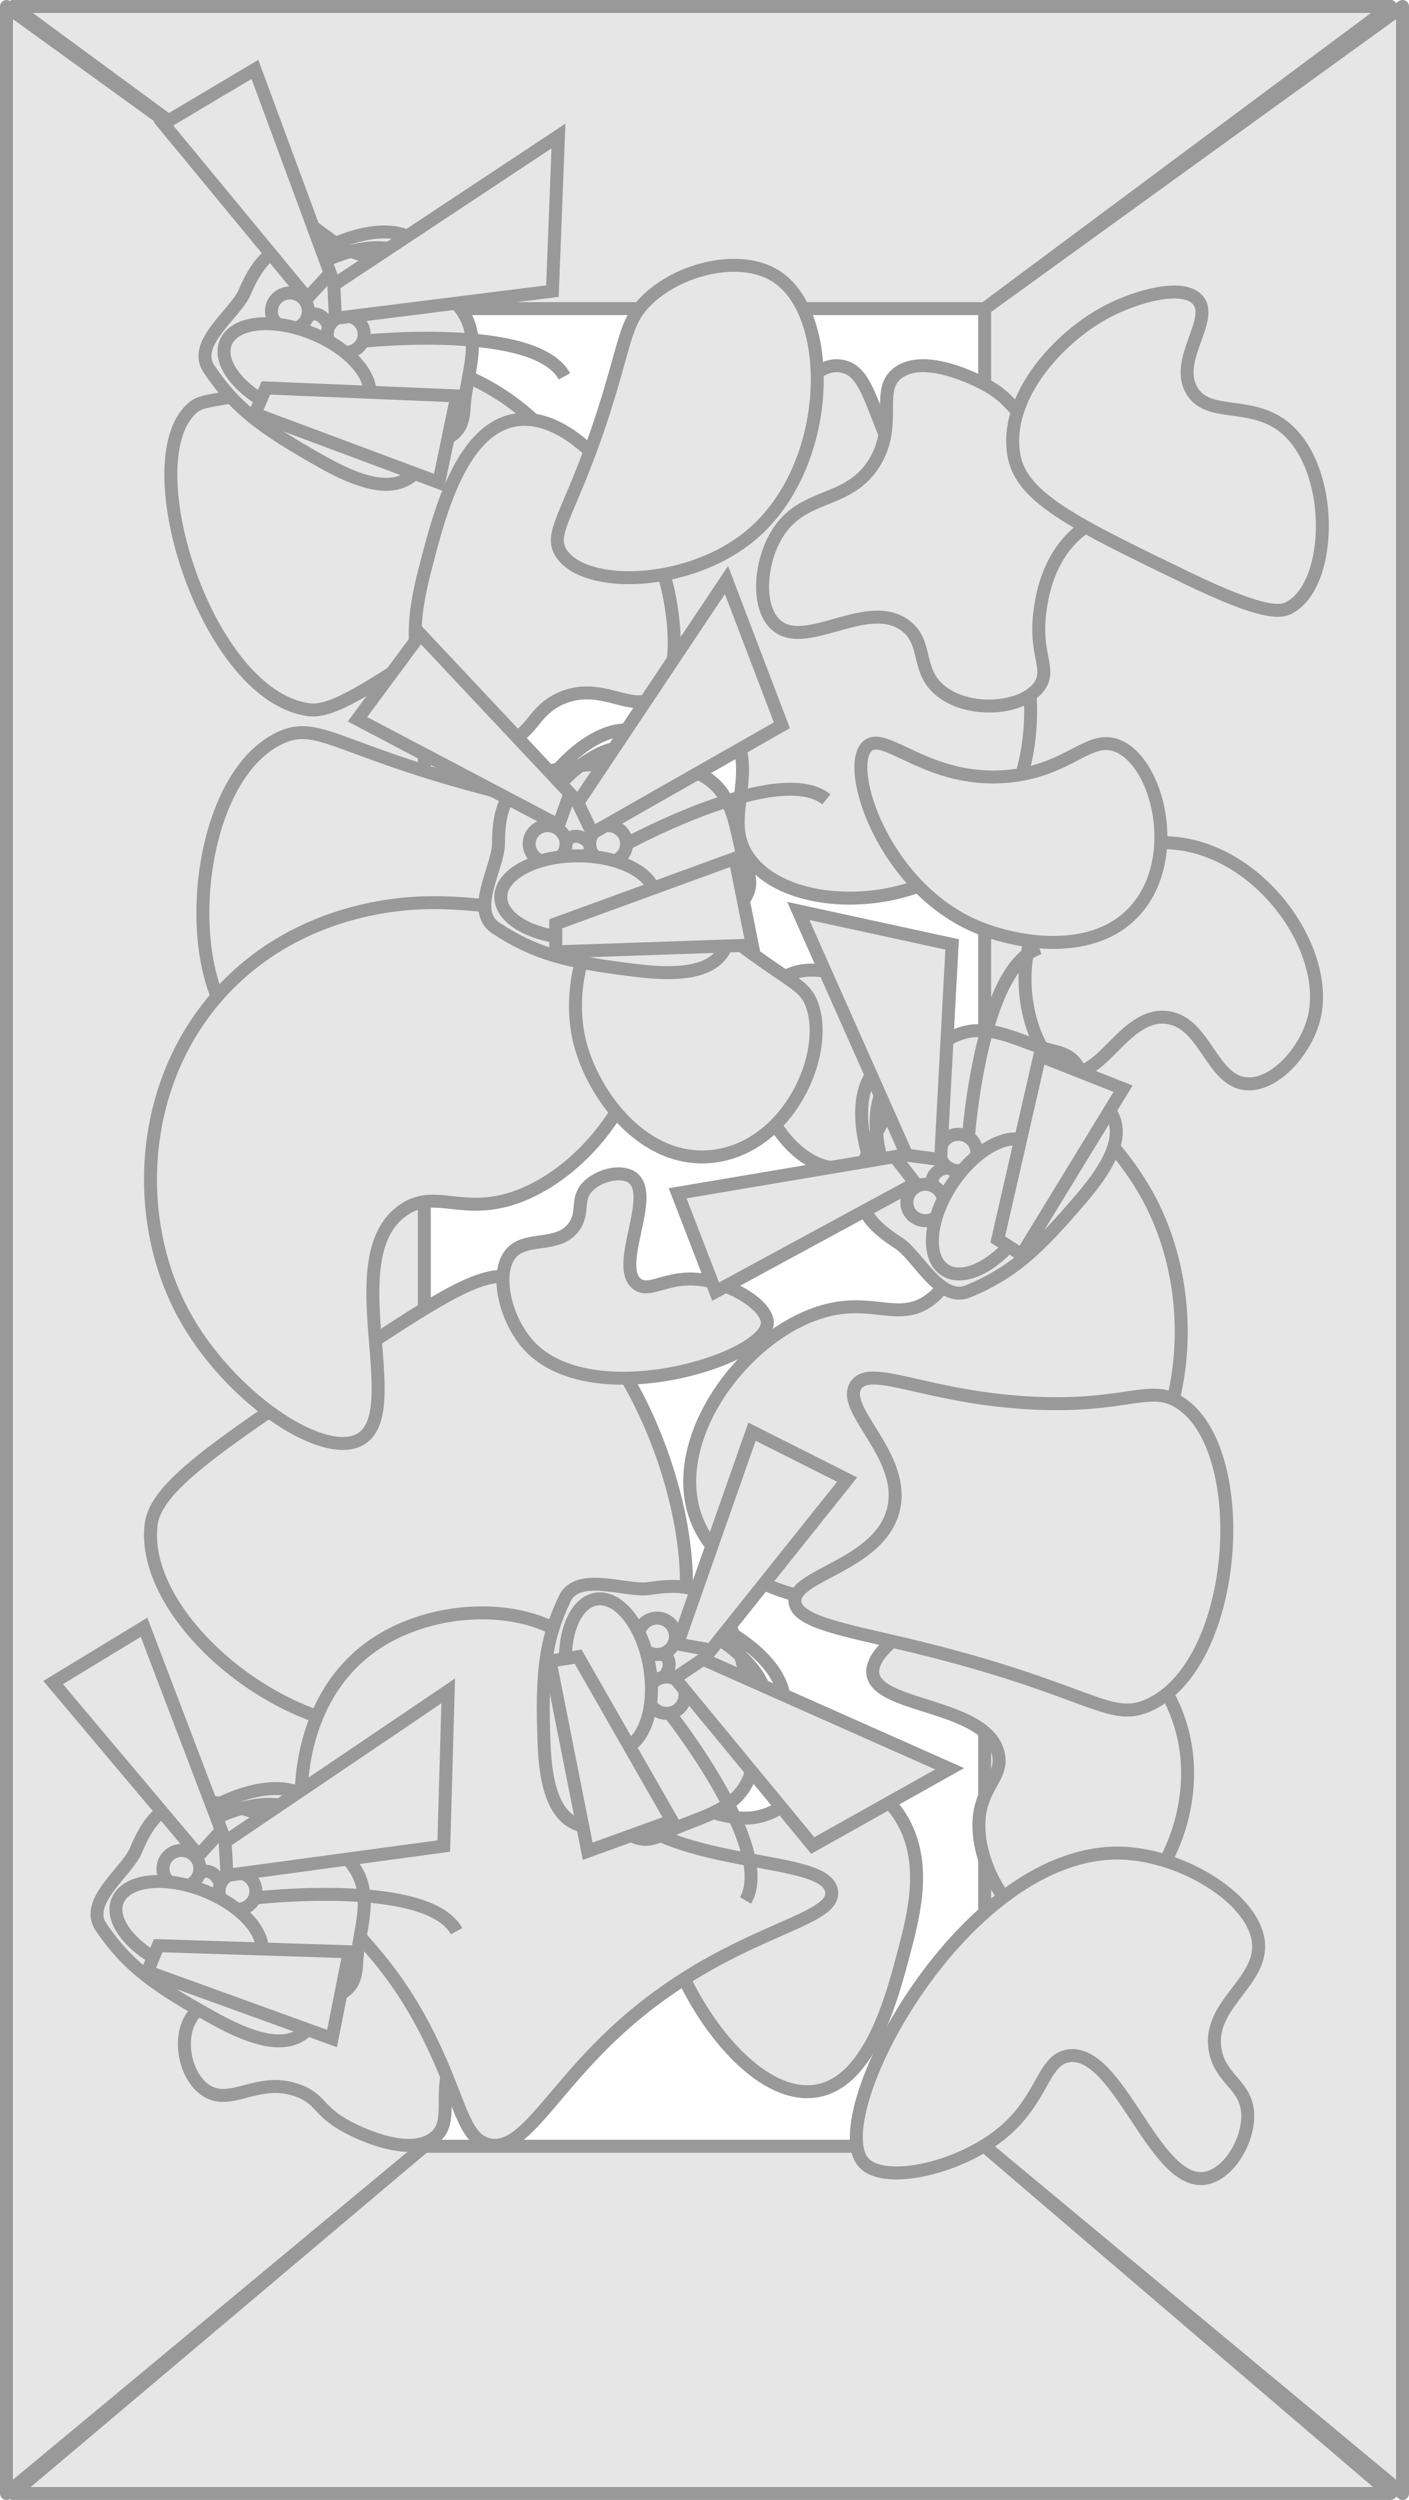 <svg id="Layer_1" data-name="Layer 1" xmlns="http://www.w3.org/2000/svg" viewBox="0 0 1087.61 1928.97"><defs><style>.cls-1,.cls-2{fill:#e6e6e6;}.cls-1,.cls-2,.cls-3{stroke:#999;stroke-width:10px;}.cls-1{stroke-linejoin:round;}.cls-2,.cls-3{stroke-miterlimit:10;}.cls-3{fill:none;}</style></defs><title>colorsnap-background</title><polygon class="cls-1" points="760.06 1656.06 1082.61 1923.97 1082.61 5 760.06 238.13 760.06 1656.06"/><polygon class="cls-1" points="327.55 1656.06 5 1923.97 5 5 327.55 238.13 327.55 1656.06"/><polygon class="cls-1" points="327.55 238.13 10.03 5 1073.36 5 760.06 238.13 327.55 238.13"/><polygon class="cls-1" points="327.55 1656.06 10.03 1923.97 1073.36 1923.97 760.06 1656.06 327.55 1656.06"/><path class="cls-2" d="M2758.92,4802.05c-143.3-34-157-61.66-189-46.52-68.83,32.6-79.2,195.81-23.62,232.59,23.36,15.46,40.21-3.44,113.39,0,81.89,3.85,125.28,30.55,137,14,13.25-18.76-40.31-55.57-28.35-97.69s77.84-48.87,75.59-69.78C2842.31,4819.25,2805.7,4813.16,2758.92,4802.05Z" transform="translate(-2354 -4186)"/><path class="cls-2" d="M2905.38,4557.08c-84.49,77.58-168.62,82-165.36,107,4.21,32.2,142.73,12.46,179.53,83.73,20.73,40.16-10.2,71.69,14.17,102.34,29.58,37.2,114.14,39.77,165.36,0,48.37-37.56,56.23-104.52,47.24-148.86-13.17-64.94-59.21-65.24-103.94-167.46-16.91-38.64-20.2-61.15-37.8-65.12C2977.71,4462.63,2957.8,4508.94,2905.38,4557.08Z" transform="translate(-2354 -4186)"/><path class="cls-2" d="M2985.7,5199c-59.39,19.56-116.48,98.09-94.49,158.16,26.22,71.63,147.66,70,160.63,69.78,18.8-.26,96.84-3.73,155.91-65.12,67.39-70,72.86-176.78,33.07-251.2-34.48-64.49-108.08-114.29-137-97.69-37.12,21.3,18.6,140.88-33.07,176.77C3046.43,5206.6,3026.06,5185.73,2985.7,5199Z" transform="translate(-2354 -4186)"/><path class="cls-2" d="M2744.75,5171.11c102.47,12.57,177.47,248.52,118.11,302.37-9.79,8.89-16.48,6.67-80.32,18.61-100.93,18.87-104.09,28.11-132.28,27.91-87-.62-188.52-89.57-179.53-158.16,3.69-28.18,49.76-59.48,141.73-120.95C2685,5192.45,2721.68,5168.28,2744.75,5171.11Z" transform="translate(-2354 -4186)"/><path class="cls-2" d="M3109.75,5590.11c-2.65,38.8,30.18,90.42,71,92.2,48.73,2.12,76.85-68,79.86-75.53,4.36-10.86,21-56.52-1.2-105.17-25.34-55.5-87.26-84.24-140.9-79.23-46.48,4.34-93.63,34.68-90.73,55.27,3.72,26.43,87.93,23.1,96.8,61.38C3128.8,5557,3111.55,5563.74,3109.75,5590.11Z" transform="translate(-2354 -4186)"/><path class="cls-2" d="M2867.59,5673.51c15.6,61.24,70.42,135.23,118.11,125.6,40.09-8.1,56.83-71.62,66.14-107,7.86-29.85,19.14-72.65-4.72-107-11.53-16.58-34.89-36.44-56.69-32.56-19.64,3.49-19.09,22.88-42.52,32.56-30.34,12.53-52.4-11.25-70.87,0C2855.23,5598.41,2860.81,5646.91,2867.59,5673.51Z" transform="translate(-2354 -4186)"/><path class="cls-2" d="M2579.4,5650.25c-1,8.19-3.8,31.46-18.9,51.17-22.9,29.89-51.83,22.57-61.42,46.52-6.87,17.16-.4,41.86,14.17,51.17,19.5,12.46,39.85-11.38,70.87,0,17.7,6.49,15.15,15.75,37.8,27.91,5.63,3,45.24,23.64,66.14,9.3,19-13,.36-39.64,18.9-69.78,20.29-33,55.57-22.18,75.59-55.82,13.24-22.26,15.47-56.68,0-69.78-23.07-19.52-70,21.46-99.21,0-18.35-13.48-7.6-35.32-28.35-51.17-22.36-17.09-63.32-13.47-75.59,4.65C2570.58,5607.45,2583.28,5618.09,2579.4,5650.25Z" transform="translate(-2354 -4186)"/><path class="cls-2" d="M3052.64,5454.71c143.3,34,157,61.66,189,46.52,68.83-32.6,79.2-195.81,23.62-232.59-23.36-15.46-40.21,3.44-113.39,0-81.89-3.85-125.28-30.55-137-14-13.26,18.76,40.31,55.57,28.35,97.69s-77.84,48.87-75.59,69.78C2969.25,5437.51,3005.86,5443.6,3052.64,5454.71Z" transform="translate(-2354 -4186)"/><path class="cls-2" d="M2830.58,5752.42c84.49-77.58,168.62-82,165.36-107-4.21-32.2-142.73-12.46-179.53-83.73-20.73-40.16,10.2-71.69-14.17-102.34-29.58-37.2-114.14-39.77-165.36,0-48.37,37.56-56.23,104.52-47.24,148.86,13.17,64.94,59.21,65.24,103.94,167.46,16.91,38.64,20.2,61.15,37.8,65.12C2758.25,5846.87,2778.16,5800.56,2830.58,5752.42Z" transform="translate(-2354 -4186)"/><path class="cls-2" d="M2750.26,5110.47c59.39-19.56,116.48-98.09,94.49-158.16-26.22-71.63-147.66-70-160.63-69.78-18.8.26-96.84,3.73-155.91,65.12-67.39,70-72.86,176.78-33.07,251.2,34.48,64.49,108.08,114.29,137,97.69,37.12-21.3-18.6-140.88,33.07-176.77C2689.53,5102.89,2709.9,5123.77,2750.26,5110.47Z" transform="translate(-2354 -4186)"/><path class="cls-2" d="M2592.8,4733.65c-78.76-9.66-136.4-191-90.78-232.4,7.53-6.83,12.66-5.13,61.73-14.3,77.57-14.5,80-21.61,101.67-21.45,66.87,0.48,144.9,68.84,138,121.56-2.84,21.66-38.24,45.72-108.94,93C2638.76,4717.25,2610.54,4735.82,2592.8,4733.65Z" transform="translate(-2354 -4186)"/><path class="cls-2" d="M2868.38,4636c-15.6-61.24-70.43-135.23-118.11-125.6-40.09,8.1-56.83,71.62-66.14,107-7.86,29.85-19.14,72.65,4.72,107,11.53,16.58,34.89,36.44,56.69,32.56,19.64-3.49,19.09-22.88,42.52-32.56,30.34-12.53,52.4,11.25,70.87,0C2880.73,4711.08,2875.15,4662.58,2868.38,4636Z" transform="translate(-2354 -4186)"/><path class="cls-2" d="M3156.57,4659.25c1-8.19,3.8-31.46,18.9-51.17,22.9-29.89,51.83-22.57,61.42-46.52,6.87-17.16.4-41.86-14.17-51.17-19.5-12.46-39.85,11.38-70.87,0-17.7-6.49-15.15-15.75-37.8-27.91-5.63-3-45.24-23.64-66.14-9.3-19,13-.36,39.64-18.9,69.78-20.29,33-55.57,22.18-75.59,55.82-13.24,22.26-15.47,56.68,0,69.78,23.07,19.52,70-21.46,99.21,0,18.35,13.48,7.6,35.32,28.35,51.17,22.36,17.09,63.32,13.47,75.59-4.65C3165.38,4702,3152.68,4691.4,3156.57,4659.25Z" transform="translate(-2354 -4186)"/><path class="cls-2" d="M2853.41,4417.52c-15.28,14.92-16,28.33-28.35,69.78-27.74,92.86-49,108.31-37.8,125.6,18.14,27.92,98.61,26.08,146.46-14,63.77-53.35,65.35-171,18.9-200C2925.62,4382,2878.75,4392.78,2853.41,4417.52Z" transform="translate(-2354 -4186)"/><path class="cls-2" d="M3020.51,5854.48c-31.75-36.37,78.66-243.75,200.52-238.57,47.31,2,102.27,36.3,104.44,69.93,2,30.31-39.79,47.54-33.42,82.27,4.19,22.86,24.34,26.56,25.07,49.36,0.67,20.8-15.17,46.94-33.42,49.36-38.73,5.14-66.06-99.47-104.44-94.61-21,2.66-19.45,34.72-54.31,61.7C3091.09,5860.12,3035.58,5871.74,3020.51,5854.48Z" transform="translate(-2354 -4186)"/><path class="cls-2" d="M3207.75,4426.83c-36.83,19.66-79.76,66.37-70.87,111.64,6.3,32.06,48.29,52.39,132.28,93,61.66,29.84,73.61,26.89,80.32,23.26,33.89-18.34,35-108.52-4.72-139.55-26-20.32-58.43-6.59-70.87-27.91-13.78-23.62,17.7-54.73,4.72-69.78C3267.13,4404.21,3230.48,4414.69,3207.75,4426.83Z" transform="translate(-2354 -4186)"/><path class="cls-2" d="M3250.27,4836.19c-41.24.59-84.45,28.13-99.21,69.78-16.07,45.32,3.49,101.85,28.35,107,25.47,5.27,43.13-46.16,75.59-41.87,29.65,3.93,34,49.39,61.42,51.17,21.79,1.41,45.8-25.55,52-51.17C3381.44,4916.81,3322.44,4835.16,3250.27,4836.19Z" transform="translate(-2354 -4186)"/><path class="cls-2" d="M2962.08,4938.52c-25.66,12.62-30.91,54.83-23.62,83.73,7.23,28.65,32.54,67,66.14,65.12,35-2,62.07-46.66,56.69-83.73C3054.4,4956.15,2994.43,4922.61,2962.08,4938.52Z" transform="translate(-2354 -4186)"/><path class="cls-2" d="M3023.49,4761.76c-17.79,16.18,12.41,109.38,85,139.55,30.22,12.56,90.59,23.68,122.84-14,34.44-40.2,16.61-112.47-14.17-125.6-22.55-9.62-37.31,18.78-85,23.26C3070.78,4790.77,3037.24,4749.25,3023.49,4761.76Z" transform="translate(-2354 -4186)"/><path class="cls-2" d="M2853.41,4864.1c-31.33,2.26-66.06,68.36-52,125.6,10.15,41.23,49.95,95.39,103.94,88.38,57-7.4,89-77.73,75.59-116.29-6.58-18.94-19.21-16.19-85-69.78C2868.47,4869.65,2863.54,4863.36,2853.41,4864.1Z" transform="translate(-2354 -4186)"/><path class="cls-2" d="M2946.3,5207.43c-2.15,28.06-135.36,69-183.74,17.07-18.78-20.16-27.14-56.85-13.87-71.68,12-13.37,36.55-3.47,48.53-20.48,7.89-11.2,1.1-21,10.4-30.72,8.49-8.9,26.08-13.28,34.67-6.83,18.24,13.69-14.51,68.26,3.47,81.92,9.82,7.46,22.7-6.46,48.53-3.41C2919.39,5176.25,2947.32,5194.11,2946.3,5207.43Z" transform="translate(-2354 -4186)"/><path class="cls-2" d="M2738.79,4837.1c0,17.58-22.2,51.6-2.22,64.82,30.33,20.06,55.11,26.59,110.27,33.09,48,5.65,67.94-5.1,70.38-30.35,2.38-24.67,22.52-23.68,12.93-49.8-12.85-35-2.66-80.15-83.3-80.15C2754.68,4774.7,2738.79,4792.83,2738.79,4837.1Z" transform="translate(-2354 -4186)"/><ellipse class="cls-2" cx="422.71" cy="651.1" rx="14.24" ry="14.03"/><ellipse class="cls-2" cx="469.43" cy="651.1" rx="14.24" ry="14.03"/><path class="cls-2" d="M2791,4837.1s0.68-5.84,7.35-5.84,10.88,5.84,10.88,5.84" transform="translate(-2354 -4186)"/><path class="cls-3" d="M2837.68,4837.1s117.49-63.89,154.2-34.32" transform="translate(-2354 -4186)"/><ellipse class="cls-2" cx="446.09" cy="692.14" rx="59.52" ry="31.77"/><path class="cls-3" d="M2782.49,4795.51s44.74-56.93,82.57-21.69" transform="translate(-2354 -4186)"/><path class="cls-3" d="M2782.49,4782.36s44.74-56.93,82.57-21.69" transform="translate(-2354 -4186)"/><polygon class="cls-2" points="439.94 612.27 324.53 489.38 275.92 554.97 431.13 636.72 439.94 612.27"/><polygon class="cls-2" points="445.99 619.39 560.77 447.52 603.52 559.63 457.29 642.82 445.99 619.39"/><polygon class="cls-2" points="429 712.78 429 734.44 580.67 729.24 567.32 662.3 429 712.78"/><path class="cls-2" d="M2855.2,5411.68c-17.63,2.77-55.25-13.47-65.36,8-15.34,32.65-18,57.77-15.84,112.43,1.88,47.55,15.8,65.26,41.51,63.66,25.11-1.57,27.29,18.17,52,4.73,33.07-18,80-15.2,67.28-93.61C2920.28,5417.31,2899.6,5404.72,2855.2,5411.68Z" transform="translate(-2354 -4186)"/><path class="cls-2" d="M2863.4,5462.4a14.22,14.22,0,0,1-16.31-11.65,14.05,14.05,0,0,1,11.83-16.06,14.22,14.22,0,0,1,16.31,11.64A14.05,14.05,0,0,1,2863.4,5462.4Z" transform="translate(-2354 -4186)"/><path class="cls-2" d="M2870.75,5507.84a14.22,14.22,0,0,1-16.31-11.65,14.05,14.05,0,0,1,11.83-16.06,14.22,14.22,0,0,1,16.31,11.64A14.05,14.05,0,0,1,2870.75,5507.84Z" transform="translate(-2354 -4186)"/><path class="cls-2" d="M2863.4,5462.4a6.94,6.94,0,0,1,7,6.23c1.05,6.49-4.14,11.5-4.14,11.5" transform="translate(-2354 -4186)"/><path class="cls-3" d="M2870.75,5507.84s82.57,104.19,58.68,144.54" transform="translate(-2354 -4186)"/><path class="cls-2" d="M2833,5535.61c-17.6,2.76-36.05-20.91-41.22-52.88s4.9-60.11,22.5-62.87,36.05,20.91,41.22,52.88S2850.64,5532.85,2833,5535.61Z" transform="translate(-2354 -4186)"/><path class="cls-3" d="M2903.79,5447.63s64.14,34.55,34.74,76.87" transform="translate(-2354 -4186)"/><path class="cls-3" d="M2917,5445.56s64.14,34.55,34.74,76.87" transform="translate(-2354 -4186)"/><polygon class="cls-2" points="548.82 1273.2 653.91 1141.65 580.48 1104.69 522.91 1268.48 548.82 1273.2"/><polygon class="cls-2" points="542.63 1280.2 733.06 1364.77 627.35 1423.98 520.9 1294.87 542.63 1280.2"/><polygon class="cls-2" points="446.27 1278.29 424.55 1281.7 453.63 1428.4 518.66 1404.87 446.27 1278.29"/><path class="cls-2" d="M3047.59,5145.13c15,9.58,31.83,46.46,54,37.17,33.61-14.11,52.68-31,88.28-73,31-36.53,32.69-58.86,12.52-74.64-19.71-15.41-7.88-31.5-35.36-37.82-36.8-8.46-69.7-41.49-113.65,25.08C3003.12,5098,3009.9,5121,3047.59,5145.13Z" transform="translate(-2354 -4186)"/><path class="cls-2" d="M3076,5102.07a13.9,13.9,0,0,1,4.18,19.4,14.38,14.38,0,0,1-19.71,4.11,13.9,13.9,0,0,1-4.18-19.4A14.38,14.38,0,0,1,3076,5102.07Z" transform="translate(-2354 -4186)"/><path class="cls-2" d="M3101.5,5063.5a13.9,13.9,0,0,1,4.18,19.41A14.38,14.38,0,0,1,3086,5087a13.9,13.9,0,0,1-4.18-19.4A14.38,14.38,0,0,1,3101.5,5063.5Z" transform="translate(-2354 -4186)"/><path class="cls-2" d="M3076,5102.07a6.78,6.78,0,0,1-1-9.25c3.64-5.51,10.9-5.8,10.9-5.8" transform="translate(-2354 -4186)"/><path class="cls-3" d="M3101.5,5063.5s9.64-131.82,54.84-146" transform="translate(-2354 -4186)"/><path class="cls-2" d="M3148.39,5067.77c14.94,9.56,12.52,39.31-5.4,66.45s-44.55,41.38-59.49,31.81-12.52-39.31,5.4-66.45S3133.45,5058.21,3148.39,5067.77Z" transform="translate(-2354 -4186)"/><path class="cls-3" d="M3036,5086.38s-24.08-68,26.54-80" transform="translate(-2354 -4186)"/><path class="cls-3" d="M3024.81,5079.22s-24.08-68,26.54-80" transform="translate(-2354 -4186)"/><polygon class="cls-2" points="690.59 892.44 523.05 920.72 552.4 996.6 706.61 913.04 690.59 892.44"/><polygon class="cls-2" points="699.95 891.32 616.18 702.89 734.94 728.71 726.06 894.78 699.95 891.32"/><polygon class="cls-2" points="770.17 956.33 788.61 968.13 866.88 840.06 802.6 814.61 770.17 956.33"/><path class="cls-2" d="M2542.79,4411.64c-6.91,16.21-40.75,39.12-27.52,58.92,20.09,30,40.37,45.51,88.68,72.52,42,23.5,64.66,21.18,76.82-1.17,11.89-21.84,30.07-13.25,31.49-41,1.9-37.16,29-74.92-45.32-105.64C2582,4360.15,2560.19,4370.82,2542.79,4411.64Z" transform="translate(-2354 -4186)"/><path class="cls-2" d="M2590.9,4431.51a14.33,14.33,0,0,1-18.65,7.51,14,14,0,0,1-7.62-18.36,14.33,14.33,0,0,1,18.65-7.51A14,14,0,0,1,2590.9,4431.51Z" transform="translate(-2354 -4186)"/><path class="cls-2" d="M2634,4449.31a14.33,14.33,0,0,1-18.65,7.51,14,14,0,0,1-7.62-18.36,14.33,14.33,0,0,1,18.65-7.51A14,14,0,0,1,2634,4449.31Z" transform="translate(-2354 -4186)"/><path class="cls-2" d="M2590.9,4431.51s2.92-5.12,9.07-2.58,7.74,9.53,7.74,9.53" transform="translate(-2354 -4186)"/><path class="cls-3" d="M2634,4449.31s133.45-14.16,155.68,27.1" transform="translate(-2354 -4186)"/><path class="cls-2" d="M2638.07,4495.51c-6.89,16.18-37.05,19.14-67.37,6.62s-49.29-35.79-42.4-52,37.05-19.14,67.36-6.62S2645,4479.33,2638.07,4495.51Z" transform="translate(-2354 -4186)"/><path class="cls-3" d="M2599.43,4389.94s63.63-35.45,84.66,11.46" transform="translate(-2354 -4186)"/><path class="cls-3" d="M2604.6,4377.81s63.63-35.45,84.66,11.46" transform="translate(-2354 -4186)"/><polygon class="cls-2" points="254.91 210.85 196.78 53.56 126.17 95.53 237.18 230.03 254.91 210.85"/><polygon class="cls-2" points="257.69 219.72 431.06 104.96 426.43 224.62 258.89 245.63 257.69 219.72"/><polygon class="cls-2" points="205.25 299.33 196.74 319.31 338.68 372.31 352.65 305.49 205.25 299.33"/><path class="cls-2" d="M2458.93,5613.74c-6.75,16.28-40.36,39.52-26.92,59.19,20.39,29.85,40.82,45.11,89.41,71.65,42.26,23.08,64.87,20.55,76.81-1.92,11.67-22,29.94-13.55,31.07-41.3,1.52-37.18,28.28-75.2-46.38-105.19C2497.58,5561.88,2475.91,5572.76,2458.93,5613.74Z" transform="translate(-2354 -4186)"/><path class="cls-2" d="M2507.23,5633.14a14.32,14.32,0,0,1-18.57,7.69,14,14,0,0,1-7.81-18.28,14.32,14.32,0,0,1,18.57-7.69A14,14,0,0,1,2507.23,5633.14Z" transform="translate(-2354 -4186)"/><path class="cls-2" d="M2550.49,5650.52a14.32,14.32,0,0,1-18.57,7.69,14,14,0,0,1-7.81-18.28,14.32,14.32,0,0,1,18.57-7.69A14,14,0,0,1,2550.49,5650.52Z" transform="translate(-2354 -4186)"/><path class="cls-2" d="M2507.23,5633.14s2.87-5.15,9-2.67,7.84,9.45,7.84,9.45" transform="translate(-2354 -4186)"/><path class="cls-3" d="M2550.49,5650.52s133.3-15.46,155.94,25.58" transform="translate(-2354 -4186)"/><path class="cls-2" d="M2555.05,5696.68c-6.73,16.24-36.86,19.5-67.3,7.28s-49.65-35.31-42.92-51.55,36.86-19.5,67.29-7.28S2561.78,5680.43,2555.05,5696.68Z" transform="translate(-2354 -4186)"/><path class="cls-3" d="M2515.35,5591.49s63.27-36.07,84.77,10.63" transform="translate(-2354 -4186)"/><path class="cls-3" d="M2520.39,5579.32s63.27-36.07,84.77,10.63" transform="translate(-2354 -4186)"/><polygon class="cls-2" points="170.89 1412.3 111.18 1255.6 41 1298.25 153.36 1431.66 170.89 1412.3"/><polygon class="cls-2" points="173.76 1421.14 345.97 1304.7 342.55 1424.4 175.23 1447.04 173.76 1421.14"/><polygon class="cls-2" points="122.13 1501.27 113.82 1521.33 256.29 1572.93 269.58 1505.98 122.13 1501.27"/></svg>